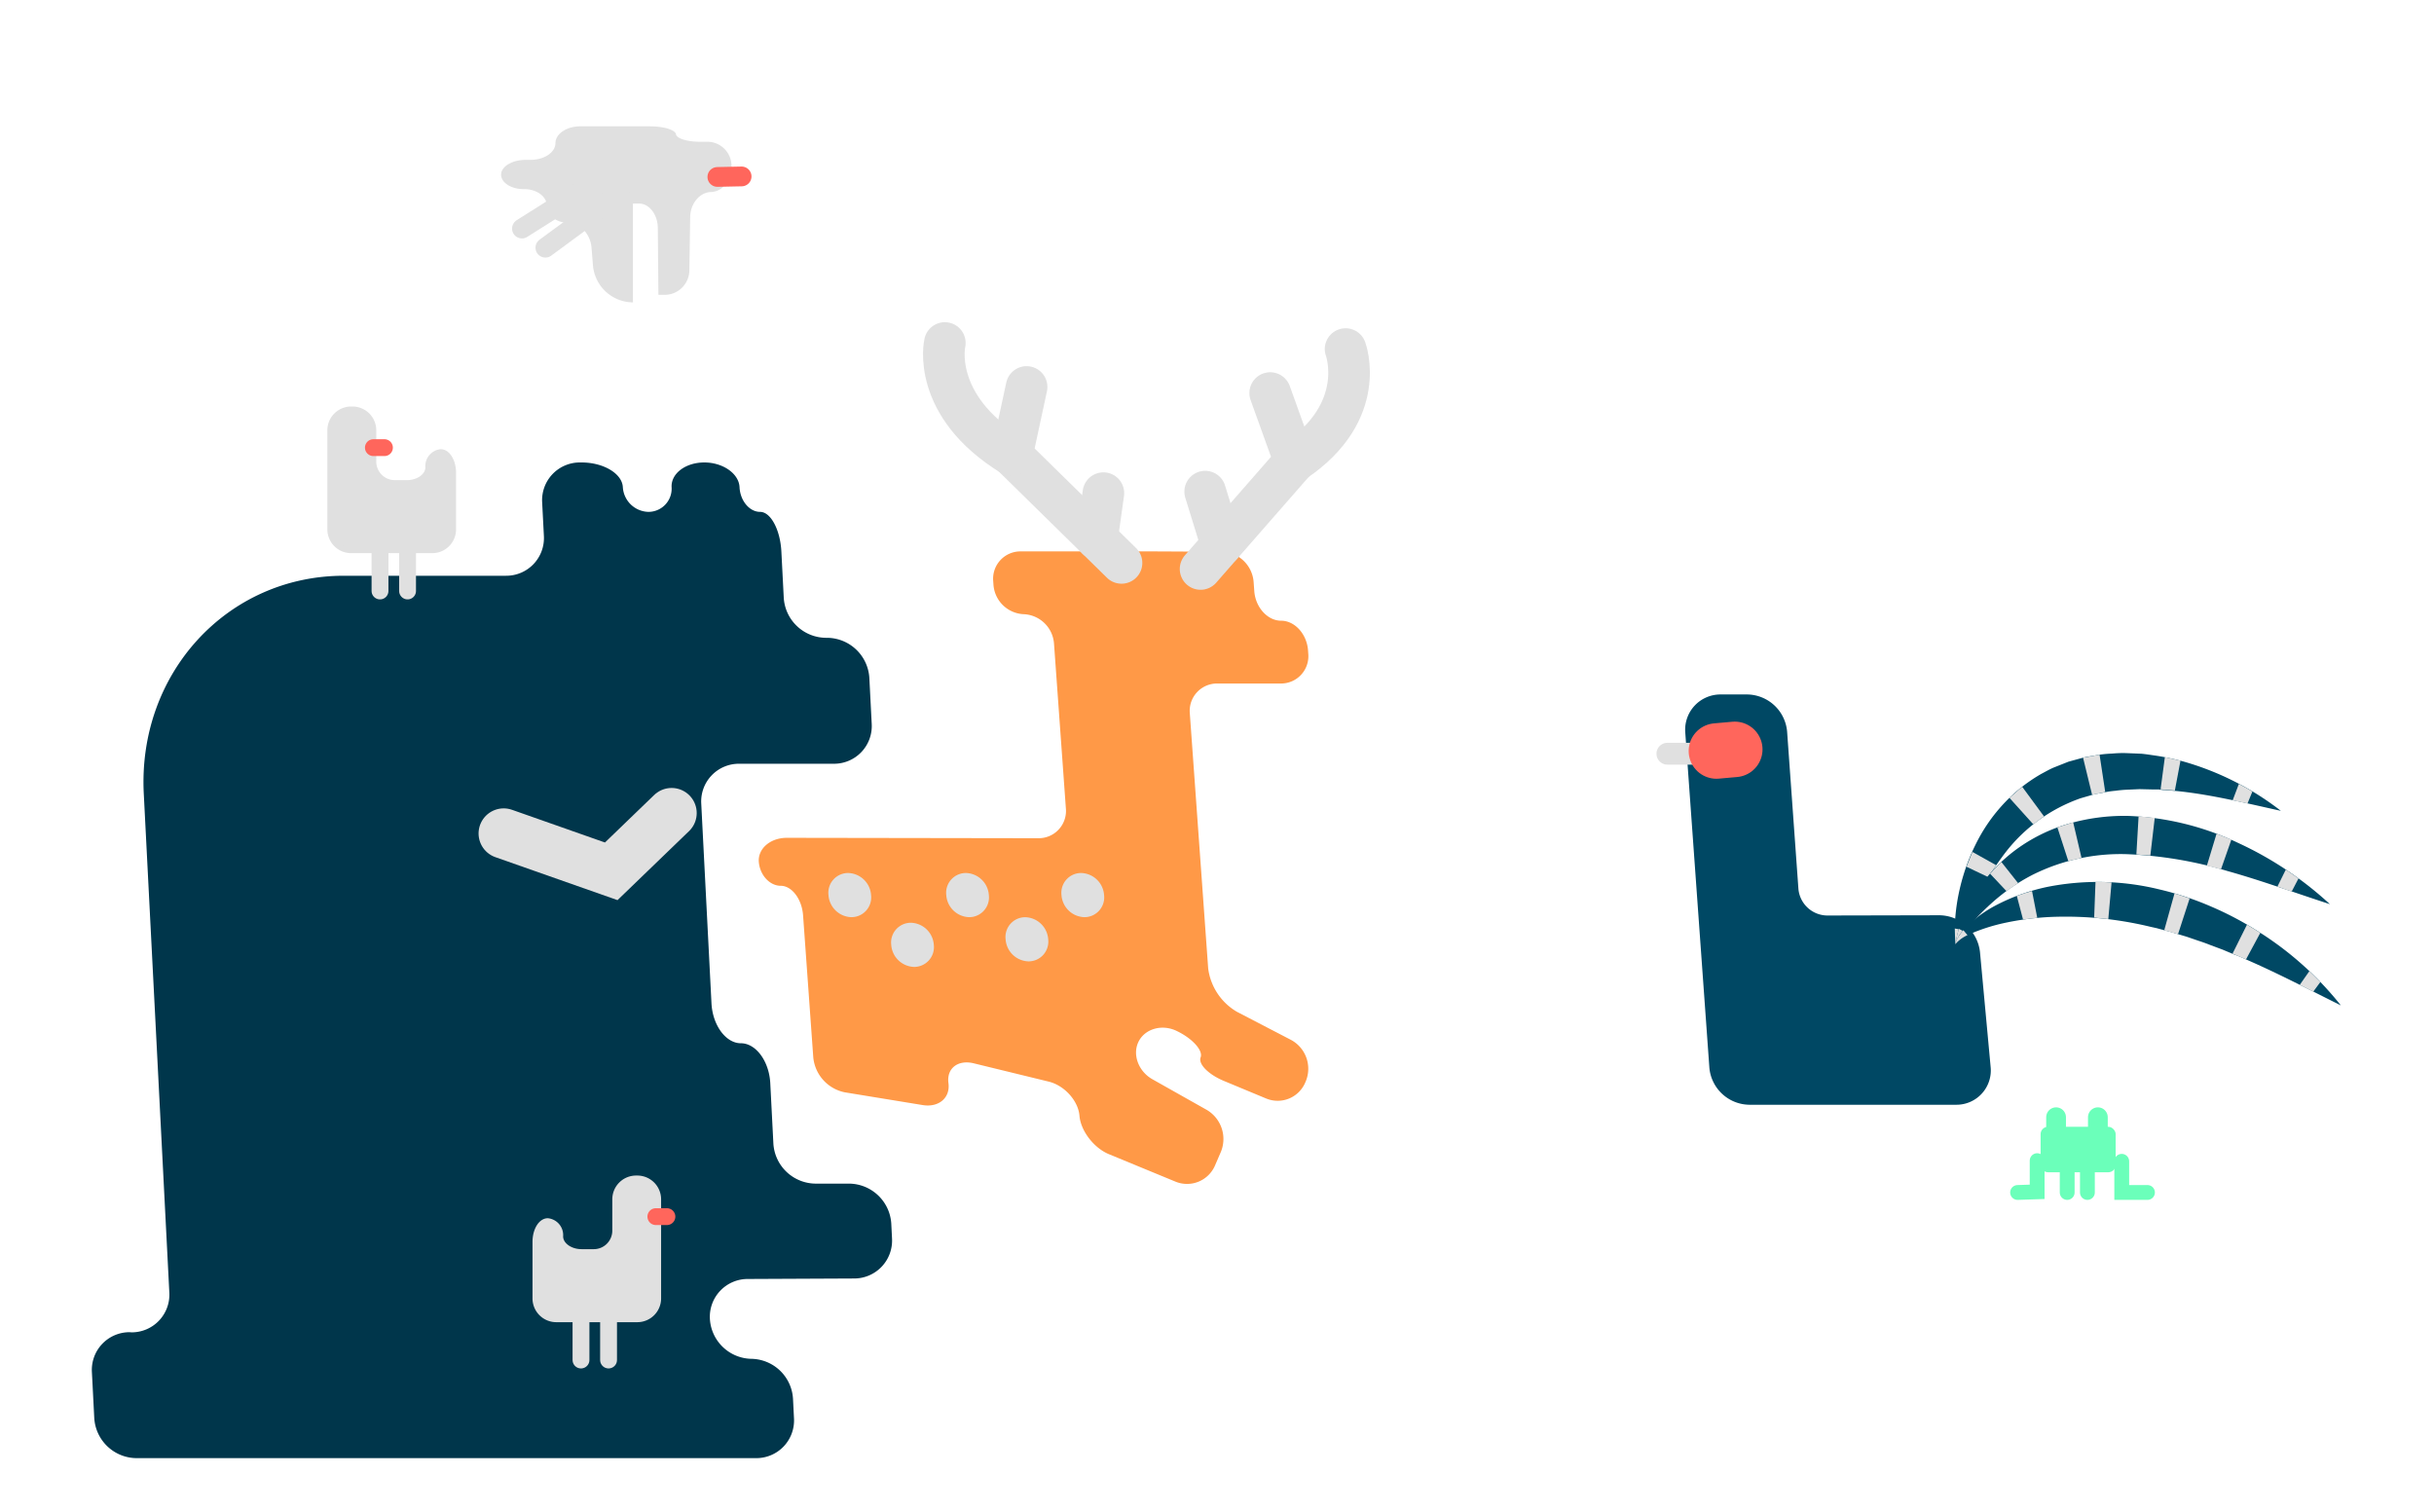 <svg id="圖層_1" data-name="圖層 1" xmlns="http://www.w3.org/2000/svg" viewBox="0 0 492.63 305.98"><defs><style>.cls-1{fill:#ff9947;}.cls-10,.cls-13,.cls-14,.cls-16,.cls-17,.cls-2,.cls-5,.cls-9{fill:none;}.cls-10,.cls-11,.cls-14,.cls-2,.cls-6,.cls-9{stroke:#e0e0e0;}.cls-11,.cls-12,.cls-13,.cls-14,.cls-16,.cls-17,.cls-2,.cls-6,.cls-7,.cls-9{stroke-linecap:round;}.cls-10,.cls-11,.cls-12,.cls-13,.cls-14,.cls-16,.cls-17,.cls-2,.cls-5,.cls-6,.cls-7,.cls-9{stroke-miterlimit:10;}.cls-2{stroke-width:8.42px;}.cls-11,.cls-12,.cls-3,.cls-6,.cls-7{fill:#e0e0e0;}.cls-4{fill:#004864;}.cls-5{stroke:#004864;stroke-width:2.27px;}.cls-6{stroke-width:4.42px;}.cls-12,.cls-13,.cls-7{stroke:#ff665c;}.cls-7{stroke-width:11.23px;}.cls-8{fill:#00364b;}.cls-9{stroke-width:10.16px;}.cls-10{stroke-width:1.07px;}.cls-11,.cls-12{stroke-width:3.41px;}.cls-13,.cls-14,.cls-17{stroke-width:4px;}.cls-15{fill:#6bffba;}.cls-16,.cls-17{stroke:#6bffba;}.cls-16{stroke-width:3px;}</style></defs><title>Rethink Taiwan_Landing page animation 4</title><path class="cls-1" d="M250.31,204.76a11.93,11.93,0,0,1-5.78-8.75l-3.72-51.67a5.53,5.53,0,0,1,5.58-6h12.82a5.53,5.53,0,0,0,5.58-6l-.05-.71c-.24-3.3-2.68-6-5.44-6s-5.2-2.7-5.44-6l-.14-1.93a6.65,6.65,0,0,0-6.45-6.05l-2.82,0c-3.31,0-8.72-.05-12-.05H206.6a5.53,5.53,0,0,0-5.58,6l.05.71a6.42,6.42,0,0,0,6.13,6,6.42,6.42,0,0,1,6.13,6l2.4,33.34a5.52,5.52,0,0,1-5.58,6l-50.91-.08c-3.31,0-5.86,2.18-5.66,4.85s2.19,4.86,4.44,4.86,4.29,2.7,4.52,6l2.07,28.8a8,8,0,0,0,6.37,7l15.77,2.58c3.26.53,5.61-1.47,5.21-4.45s1.91-4.78,5.12-4l15.16,3.7c3.21.78,6,3.9,6.24,6.92s2.9,6.53,6,7.79l13.46,5.55a6.16,6.16,0,0,0,7.95-3.23l1.22-2.83a6.84,6.84,0,0,0-2.86-8.47l-11-6.2c-2.88-1.62-4.13-5.09-2.77-7.7s4.89-3.53,7.84-2l.2.1c2.95,1.5,5,3.82,4.48,5.17s1.62,3.48,4.68,4.75l8.61,3.58a6.06,6.06,0,0,0,7.88-3.23l.14-.33a6.63,6.63,0,0,0-3-8.3Z"/><polyline class="cls-2" points="226.99 113.93 204.8 92.14 207.78 78.32"/><path class="cls-2" d="M191.23,69.42S188.31,82,204.8,92.14"/><line class="cls-2" x1="223.32" y1="99.81" x2="222.03" y2="109.06"/><polyline class="cls-2" points="242.99 115.16 262.05 93.36 257.08 79.55"/><path class="cls-2" d="M272.34,70.65s4.73,12.59-10.3,22.72"/><line class="cls-2" x1="243.92" y1="99.5" x2="247.25" y2="110.29"/><path class="cls-3" d="M176.3,181.16a4,4,0,0,1-4,4.47,4.79,4.79,0,0,1-4.62-4.47,4,4,0,0,1,4-4.47A4.79,4.79,0,0,1,176.3,181.16Z"/><path class="cls-3" d="M189,191.23a4,4,0,0,1-4,4.47,4.79,4.79,0,0,1-4.62-4.47,4,4,0,0,1,4-4.47A4.79,4.79,0,0,1,189,191.23Z"/><path class="cls-3" d="M200.14,181.16a4,4,0,0,1-4,4.47,4.79,4.79,0,0,1-4.62-4.47,4,4,0,0,1,4-4.47A4.79,4.79,0,0,1,200.14,181.16Z"/><path class="cls-3" d="M212.15,190.11a4,4,0,0,1-4,4.47,4.79,4.79,0,0,1-4.62-4.47,4,4,0,0,1,4-4.47A4.79,4.79,0,0,1,212.15,190.11Z"/><path class="cls-3" d="M223.46,181.16a4,4,0,0,1-4,4.47,4.79,4.79,0,0,1-4.62-4.47,4,4,0,0,1,4-4.47A4.79,4.79,0,0,1,223.46,181.16Z"/><path class="cls-4" d="M369.8,186.43a7.05,7.05,0,0,1-6.94-6.43l-2.29-31.85a7.08,7.08,0,0,0-6.94-6.46h-5.41a6,6,0,0,0-6,6.46L347.1,216a7.08,7.08,0,0,0,6.94,6.46h41.84a5.81,5.81,0,0,0,5.88-6.45l-2.15-23.21a7.23,7.23,0,0,0-7.07-6.42Z"/><path class="cls-5" d="M369.8,186.43a7.05,7.05,0,0,1-6.94-6.43l-2.29-31.85a7.08,7.08,0,0,0-6.94-6.46h-5.41a6,6,0,0,0-6,6.46L347.1,216a7.08,7.08,0,0,0,6.94,6.46h41.84a5.81,5.81,0,0,0,5.88-6.45l-2.15-23.21a7.23,7.23,0,0,0-7.07-6.42Z"/><line class="cls-6" x1="342.53" y1="152.55" x2="337.47" y2="152.55"/><path class="cls-4" d="M395.76,191.07a29.86,29.86,0,0,1,0-5.56,39.37,39.37,0,0,1,.87-5.54,41,41,0,0,1,4.07-10.67,34.11,34.11,0,0,1,7.46-9.16,33.2,33.2,0,0,1,4.95-3.49c.9-.47,1.79-1,2.72-1.37l2.82-1.12,2.91-.8c1-.25,2-.37,2.95-.55a23.54,23.54,0,0,1,3-.29,22.21,22.21,0,0,1,2.95-.09l2.93.12c1,.09,1.92.25,2.87.38a47.54,47.54,0,0,1,5.6,1.18,58,58,0,0,1,19.78,10c-7.2-1.58-14.11-3.3-21-4l-2.55-.21c-.42,0-.85-.09-1.27-.12l-1.26,0-2.51-.06-2.48.11a24.39,24.39,0,0,0-2.44.22,17.44,17.44,0,0,0-2.39.36c-.78.17-1.59.26-2.35.49l-2.28.66a33,33,0,0,0-15.34,11.14A71.24,71.24,0,0,0,395.76,191.07Z"/><path class="cls-3" d="M395.76,191.07c-.07-1-.09-2.08-.12-3.15l1.28.27C396.55,189.13,396.19,190.09,395.76,191.07Z"/><path class="cls-3" d="M398,175.42c.39-1,.78-2,1.2-3L404,175.1c-.51.81-1.06,1.61-1.6,2.42Z"/><path class="cls-3" d="M406.7,161.48c.85-.75,1.7-1.51,2.57-2.26l4.42,6c-.71.55-1.44,1.08-2.17,1.61Z"/><path class="cls-3" d="M421.6,153.35c1.11-.21,2.23-.43,3.34-.62l1.15,7.57c-.88.21-1.77.38-2.66.56Z"/><path class="cls-3" d="M438.16,153.23c1.06.23,2.11.49,3.16.73L440.18,160c-1-.08-1.93-.14-2.89-.24Z"/><path class="cls-3" d="M453.14,158.65c.92.5,1.83,1,2.74,1.54l-1,2.44c-1-.21-2-.42-3-.65Z"/><path class="cls-4" d="M395.76,191.07a23.47,23.47,0,0,1,1.57-5.44,31.89,31.89,0,0,1,2.66-5.09,32.66,32.66,0,0,1,8-8.55,34.13,34.13,0,0,1,10.74-5.29,40.81,40.81,0,0,1,11.83-1.57,56.48,56.48,0,0,1,22.36,5.44A71.5,71.5,0,0,1,471.56,183c-7.12-2.31-13.91-4.8-20.74-6.71a82.2,82.2,0,0,0-20.36-3.41,39.88,39.88,0,0,0-19.18,4.23,39.27,39.27,0,0,0-8.37,5.85A47.56,47.56,0,0,0,395.76,191.07Z"/><path class="cls-3" d="M395.76,191.07a20.08,20.08,0,0,1,.71-3.08l1.14.6C397,189.39,396.36,190.21,395.76,191.07Z"/><path class="cls-3" d="M402.78,176.83c.75-.79,1.5-1.6,2.28-2.38l3.39,4.29c-.76.55-1.56,1.07-2.35,1.62Z"/><polygon class="cls-3" points="416.4 167.45 419.6 166.42 421.29 173.65 418.61 174.26 416.4 167.45"/><polygon class="cls-3" points="432.84 165.22 436.11 165.53 435.22 173.16 432.39 172.94 432.84 165.22"/><path class="cls-3" d="M448.62,168.74q1.49.58,3,1.2l-2.1,6q-1.44-.35-2.86-.73Z"/><path class="cls-3" d="M462.64,176c.86.6,1.72,1.18,2.57,1.79l-1.38,2.65c-1-.31-1.93-.65-2.89-1Z"/><path class="cls-4" d="M395.76,191.07a6.35,6.35,0,0,1,1.33-2.48,12.07,12.07,0,0,1,1-1.05,14,14,0,0,1,1-1,26.12,26.12,0,0,1,4.68-3.21,40.14,40.14,0,0,1,10.67-3.84A52.42,52.42,0,0,1,437,180a61.76,61.76,0,0,1,10.68,3.55,65.42,65.42,0,0,1,9.82,5.26,66.53,66.53,0,0,1,16.28,14.68c-6.55-3.26-12.81-6.53-19.18-9.3-.79-.36-1.58-.71-2.39-1l-2.39-1-2.41-.9c-.8-.32-1.6-.61-2.41-.87l-2.42-.83-2.44-.73c-.8-.27-1.63-.45-2.44-.68l-1.22-.33-1.23-.27a73,73,0,0,0-20-2,56.89,56.89,0,0,0-10.08,1.34,37.8,37.8,0,0,0-4.93,1.5,16.17,16.17,0,0,0-2.36,1.09A6.75,6.75,0,0,0,395.76,191.07Z"/><path class="cls-3" d="M395.76,191.07a4.35,4.35,0,0,1,.62-1.48,9.83,9.83,0,0,1,1-1.32l.83,1A7.41,7.41,0,0,0,395.76,191.07Z"/><path class="cls-3" d="M408.19,181.32c1-.35,2-.7,3.08-1l1.06,5.44c-1,.13-1.91.23-2.88.34Z"/><path class="cls-3" d="M424.12,178.51c1.08,0,2.16,0,3.25.08l-.66,7.43c-1-.08-1.9-.2-2.86-.3Z"/><path class="cls-3" d="M440.11,180.82c1,.32,2.05.63,3.07,1l-2.36,7.26c-.94-.25-1.86-.53-2.79-.8Z"/><polygon class="cls-3" points="454.78 187.14 457.48 188.8 454.58 194.18 451.85 193.02 454.78 187.14"/><path class="cls-3" d="M467.4,196.56c.76.72,1.49,1.47,2.23,2.2l-1.44,1.95c-.91-.46-1.83-.91-2.73-1.38Z"/><line class="cls-7" x1="351.11" y1="151.67" x2="347.39" y2="152"/><path class="cls-8" d="M26.59,269.66a7.63,7.63,0,0,0,7.68-8.08L29.1,160.65C27.85,136.28,46,116.53,69.61,116.53H102.4a7.63,7.63,0,0,0,7.68-8.08l-.35-6.77a7.63,7.63,0,0,1,7.68-8.08h.3c4.45,0,8.21,2.26,8.35,5a5.32,5.32,0,0,0,5.19,5,4.7,4.7,0,0,0,4.68-5c-.14-2.77,2.84-5,6.62-5s7,2.26,7.13,5,2,5,4.16,5,4.09,3.64,4.31,8.08l.48,9.33a8.63,8.63,0,0,0,8.51,8.08h.3a8.63,8.63,0,0,1,8.51,8.08l.48,9.33a7.63,7.63,0,0,1-7.68,8.08H149.61a7.63,7.63,0,0,0-7.68,8.08L144,203.07c.23,4.44,2.9,8.08,5.95,8.08s5.72,3.64,5.95,8.08l.63,12.25a8.63,8.63,0,0,0,8.51,8.08h6.84a8.63,8.63,0,0,1,8.51,8.08l.15,3a7.67,7.67,0,0,1-7.68,8.12l-21.5.1a7.66,7.66,0,0,0-7.68,8.1,8.58,8.58,0,0,0,8.41,8.06,8.58,8.58,0,0,1,8.41,8.08l.2,3.94a7.63,7.63,0,0,1-7.68,8.08H27.59a8.63,8.63,0,0,1-8.51-8.08l-.48-9.33a7.63,7.63,0,0,1,7.68-8.08Z"/><polyline class="cls-9" points="101.94 168.69 123.71 176.35 135.93 164.56"/><path class="cls-3" d="M110.87,247.1a2.9,2.9,0,0,1,2.57,3.13c0,1.72,1.92,3.13,4.27,3.13h2.48a4.28,4.28,0,0,0,4.27-4.27v-6.36a4.28,4.28,0,0,1,4.27-4.27H129a4.28,4.28,0,0,1,4.27,4.27v20.07a4.28,4.28,0,0,1-4.27,4.27H112.58a4.28,4.28,0,0,1-4.27-4.27V251.36C108.31,249,109.46,247.1,110.87,247.1Z"/><path class="cls-10" d="M110.87,247.1a2.9,2.9,0,0,1,2.57,3.13c0,1.72,1.92,3.13,4.27,3.13h2.48a4.28,4.28,0,0,0,4.27-4.27v-6.36a4.28,4.28,0,0,1,4.27-4.27H129a4.28,4.28,0,0,1,4.27,4.27v20.07a4.28,4.28,0,0,1-4.27,4.27H112.58a4.28,4.28,0,0,1-4.27-4.27V251.36C108.31,249,109.46,247.1,110.87,247.1Z"/><line class="cls-11" x1="117.59" y1="262.25" x2="117.59" y2="275.26"/><line class="cls-11" x1="123.17" y1="262.25" x2="123.17" y2="275.26"/><line class="cls-12" x1="132.74" y1="246.24" x2="134.98" y2="246.24"/><path class="cls-3" d="M89.2,91.45a2.9,2.9,0,0,0-2.57,3.13c0,1.72-1.92,3.13-4.27,3.13H79.89a4.28,4.28,0,0,1-4.27-4.27V87.08a4.28,4.28,0,0,0-4.27-4.27h-.29a4.28,4.28,0,0,0-4.27,4.27v20.07a4.28,4.28,0,0,0,4.27,4.27H87.5a4.28,4.28,0,0,0,4.27-4.27V95.72C91.77,93.37,90.61,91.45,89.2,91.45Z"/><path class="cls-10" d="M89.2,91.45a2.9,2.9,0,0,0-2.57,3.13c0,1.72-1.92,3.13-4.27,3.13H79.89a4.28,4.28,0,0,1-4.27-4.27V87.08a4.28,4.28,0,0,0-4.27-4.27h-.29a4.28,4.28,0,0,0-4.27,4.27v20.07a4.28,4.28,0,0,0,4.27,4.27H87.5a4.28,4.28,0,0,0,4.27-4.27V95.72C91.77,93.37,90.61,91.45,89.2,91.45Z"/><line class="cls-11" x1="82.49" y1="106.6" x2="82.49" y2="119.61"/><line class="cls-11" x1="76.91" y1="106.6" x2="76.91" y2="119.61"/><line class="cls-12" x1="77.81" y1="90.6" x2="75.57" y2="90.6"/><path class="cls-3" d="M101.42,35.35c0-1.65,2.25-3,5-3h1c2.75,0,5-1.53,5-3.39s2.25-3.39,5-3.39h14.17c2.75,0,5.1.72,5.23,1.61s2.48,1.57,5.23,1.51l1,0a4.89,4.89,0,0,1,5,4.9v.21c0,2.75-1.86,5-4.14,5.06s-4.18,2.31-4.22,5.06l-.17,10.89a5,5,0,0,1-5.08,4.86l-1.17,0c0,2.14-.13-13.47-.13-13.47,0-2.75-1.73-5-3.79-5H128.1l0,20A8.18,8.18,0,0,1,120,53.56l-.28-3.46c-.22-2.74-2.34-5-4.72-5s-4.32-1.55-4.32-3.44-2.08-3.41-4.62-3.38S101.42,37,101.42,35.35Z"/><line class="cls-13" x1="150.1" y1="35.71" x2="145.19" y2="35.81"/><line class="cls-14" x1="116.72" y1="39.26" x2="105.64" y2="46.26"/><line class="cls-14" x1="125.34" y1="39.13" x2="110.38" y2="50.13"/><rect class="cls-15" x="413.01" y="228.06" width="15.19" height="9.2" rx="1.48" ry="1.48"/><polyline class="cls-16" points="412.31 234.91 412.31 241.22 408.35 241.35"/><polyline class="cls-16" points="429.43 235.04 429.43 241.35 434.64 241.35"/><line class="cls-17" x1="416.14" y1="226.12" x2="416.14" y2="232.25"/><line class="cls-17" x1="424.6" y1="226.12" x2="424.6" y2="232.25"/><line class="cls-16" x1="418.39" y1="236.11" x2="418.39" y2="241.35"/><line class="cls-16" x1="422.48" y1="236.11" x2="422.48" y2="241.35"/></svg>